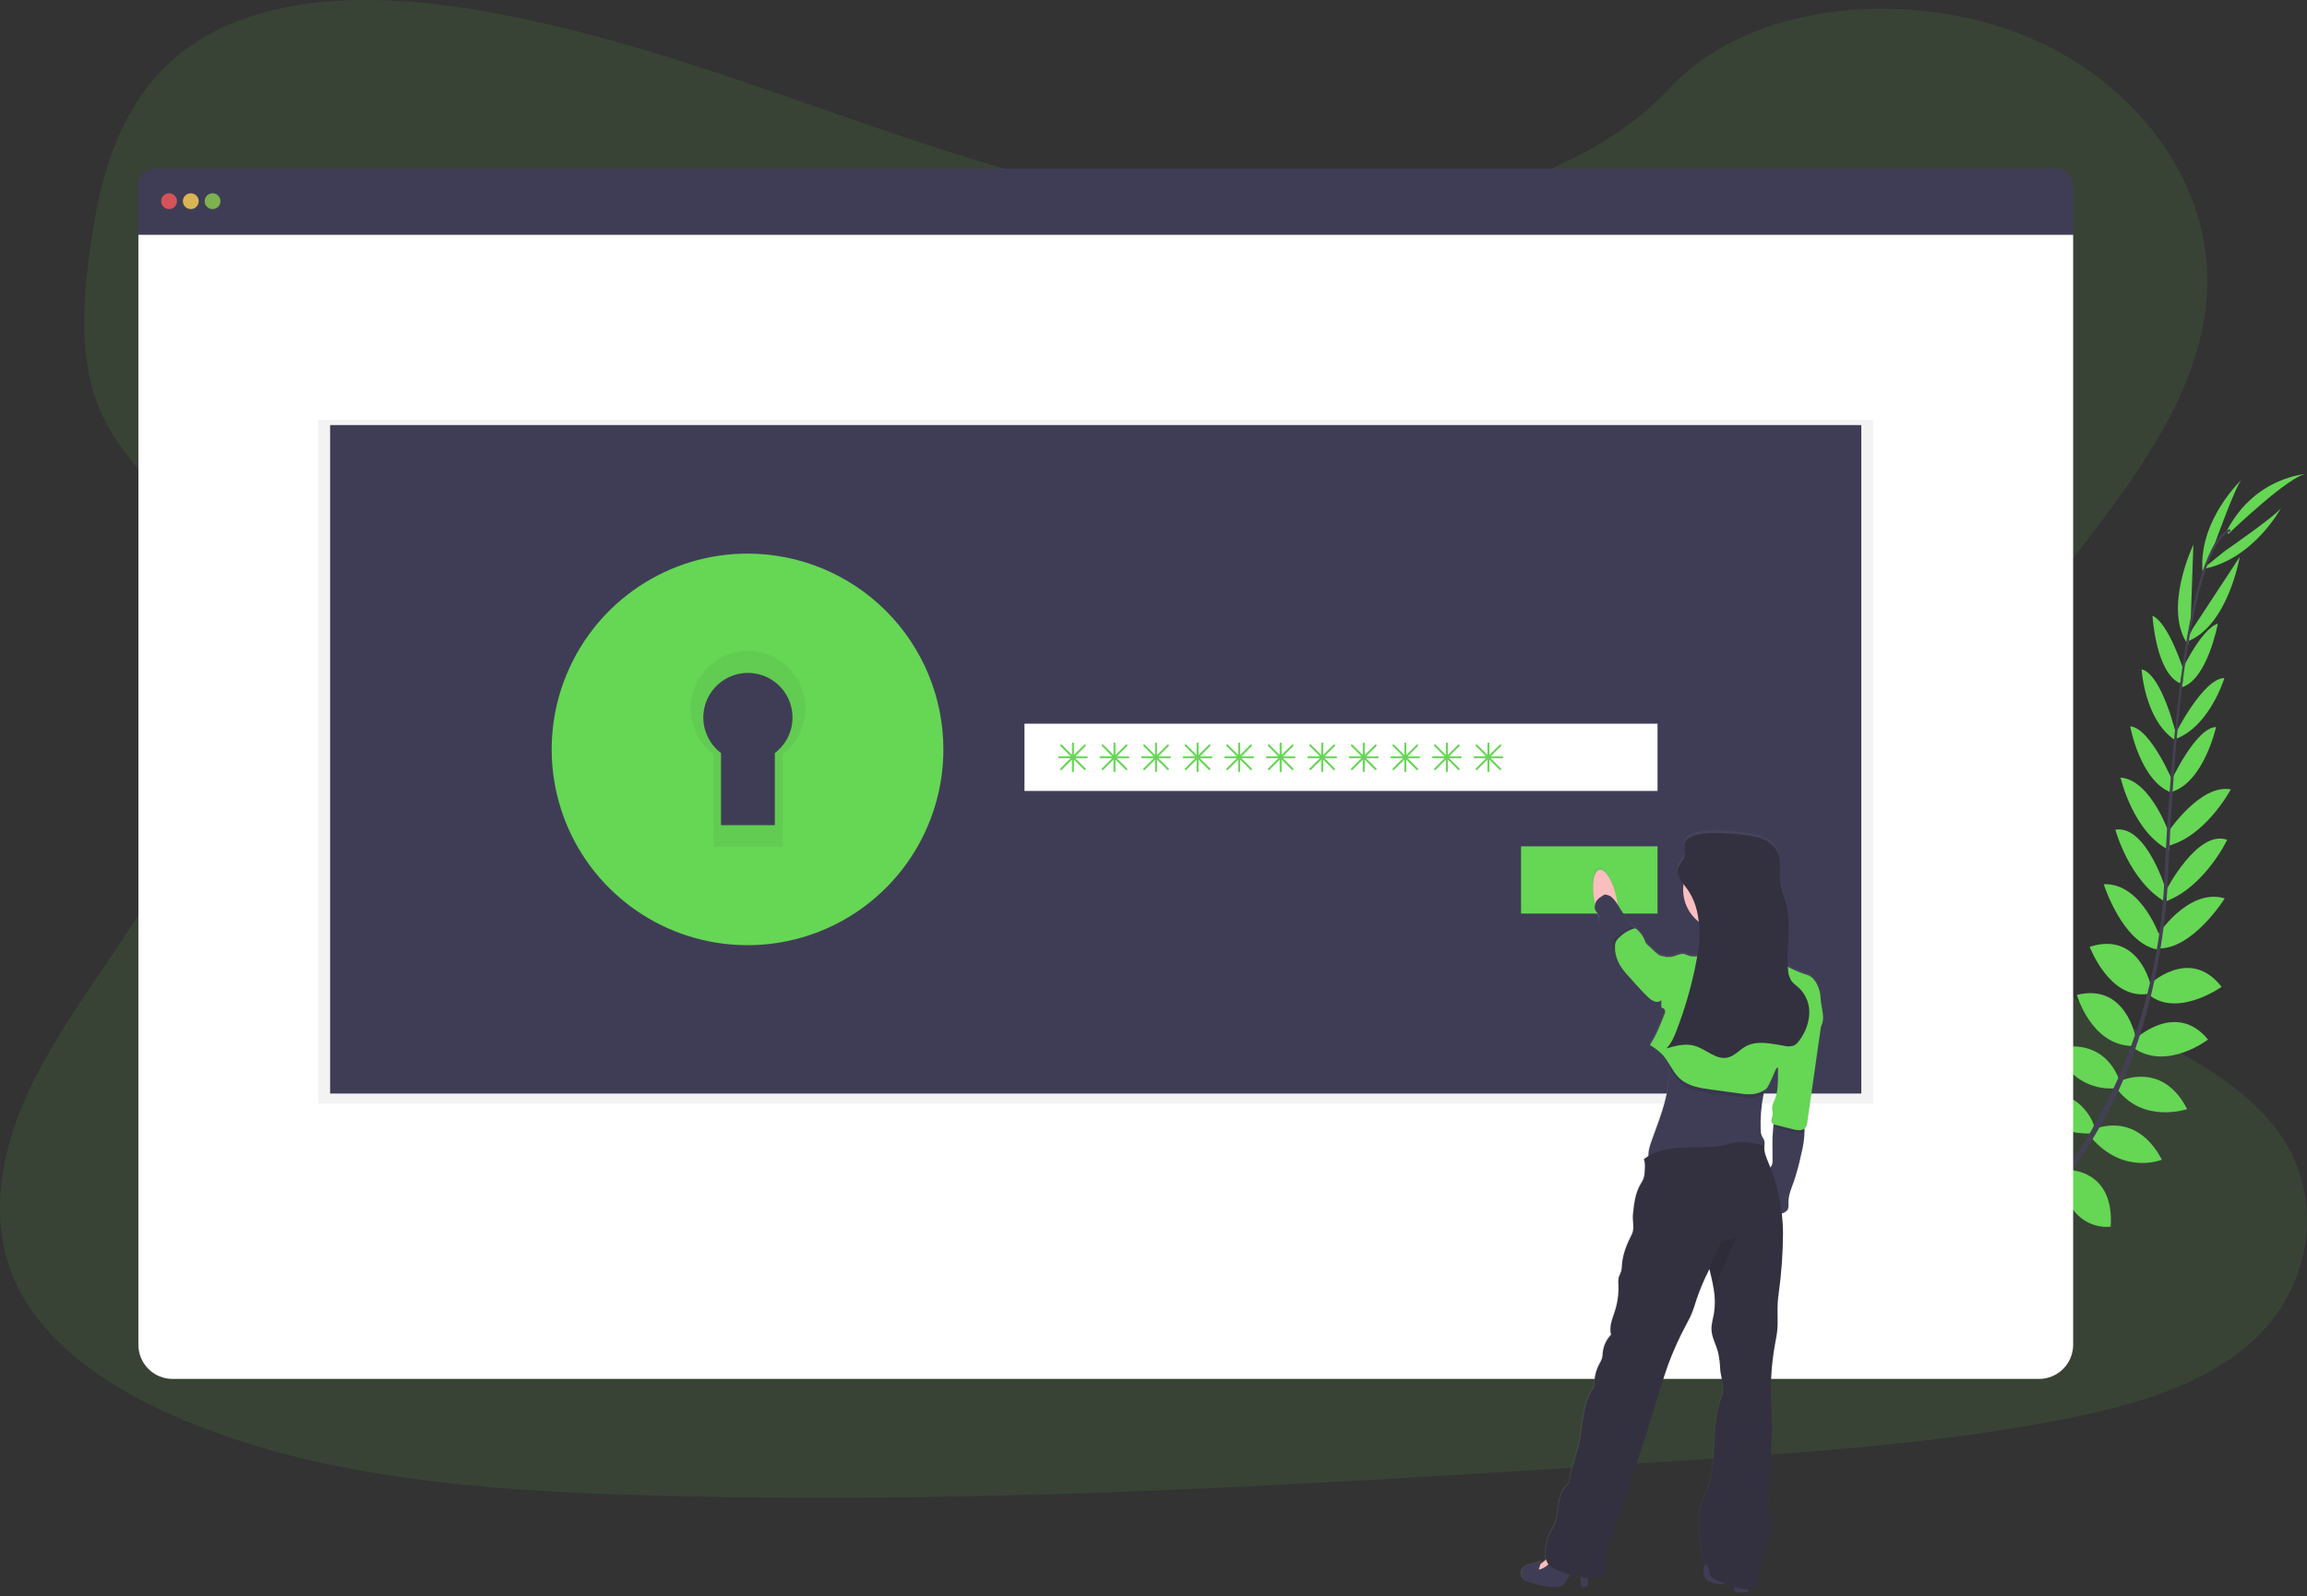 <svg width="250" height="173" viewBox="0 0 250 173" fill="none" xmlns="http://www.w3.org/2000/svg">
<rect x="0" y="0" width="250" height="173" fill="#333333" stroke="none"/>
<g clip-path="url(#clip0)">
<path opacity="0.1" d="M141.407 23.498C125.383 23.519 109.958 18.977 95.205 13.93C80.451 8.884 65.812 3.233 50.085 0.838C39.971 -0.701 28.469 -0.56 20.563 5.029C12.953 10.406 10.749 19.305 9.686 27.526C8.886 33.711 8.517 40.202 11.512 45.859C13.591 49.787 17.15 53.024 19.658 56.767C28.413 69.788 23.148 86.422 14.64 99.745C10.65 105.997 5.977 111.988 2.961 118.598C-0.056 125.207 -1.293 132.702 1.784 139.225C4.832 145.691 11.718 150.383 19.107 153.588C34.114 160.11 51.586 161.507 68.588 162.045C106.224 163.24 143.933 160.804 181.541 158.369C195.458 157.468 209.438 156.562 223.068 153.953C230.635 152.506 238.428 150.358 243.794 145.65C250.605 139.673 251.998 129.915 247.042 122.9C238.73 111.135 216.814 108.916 210.855 96.187C207.568 89.179 210.402 81.142 214.576 74.387C223.529 59.893 238.938 46.91 239.198 30.699C239.375 19.566 231.362 8.706 219.393 3.867C206.848 -1.201 189.743 0.103 180.953 9.548C171.915 19.279 155.556 23.483 141.407 23.498Z" fill="#66D655"/>
<path d="M212.776 138.35C212.776 138.35 210.141 136.612 207.53 137.849C207.53 137.849 208.334 139.396 211.639 139.251L212.776 138.35Z" fill="#66D655"/>
<path d="M213.11 138.442C213.11 138.442 213.912 141.495 211.901 143.573C211.901 143.573 210.692 142.314 211.901 139.231L213.11 138.442Z" fill="#66D655"/>
<path d="M216.386 135.512C216.386 135.512 216.191 132.916 210.327 133.778C210.327 133.778 210.3 135.452 212.358 136.245C214.416 137.038 215.359 136.369 216.386 135.512Z" fill="#66D655"/>
<path d="M216.754 135.495C216.754 135.495 219.233 136.29 217.022 141.789C217.022 141.789 215.387 141.424 215.093 139.236C214.799 137.047 215.67 136.292 216.754 135.495Z" fill="#66D655"/>
<path d="M220.064 131.812C220.064 131.812 220.401 127.539 214.409 127.977C214.409 127.977 213.98 131.835 219.007 132.839L220.064 131.812Z" fill="#66D655"/>
<path d="M224.024 126.988C224.024 126.988 223.203 122.146 217.213 123.588C217.213 123.588 217.192 127.775 223.046 128.142L224.024 126.988Z" fill="#66D655"/>
<path d="M226.918 122.002C226.918 122.002 225.542 117.286 219.608 118.696C219.608 118.696 221.021 122.939 226.524 122.872L226.918 122.002Z" fill="#66D655"/>
<path d="M229.666 117.131C229.666 117.131 228.322 112.237 222.592 113.701C222.592 113.701 224.504 118.351 229.287 117.959L229.666 117.131Z" fill="#66D655"/>
<path d="M231.437 112.505C231.437 112.505 230.404 106.52 225.062 107.844C225.062 107.844 226.614 113.29 231.045 113.378L231.437 112.505Z" fill="#66D655"/>
<path d="M233.099 106.916C233.099 106.916 231.857 100.884 226.453 102.629C226.453 102.629 228.571 108.331 232.715 107.742L233.099 106.916Z" fill="#66D655"/>
<path d="M234.119 101.715C234.119 101.715 232.149 95.681 227.971 95.844C227.971 95.844 229.984 102.217 233.769 102.918L234.119 101.715Z" fill="#66D655"/>
<path d="M234.779 96.639C234.779 96.639 232.635 89.376 229.235 89.935C229.235 89.935 230.719 95.488 234.659 97.771L234.779 96.639Z" fill="#66D655"/>
<path d="M235.152 90.583C235.152 90.583 233.141 84.531 229.793 84.289C229.793 84.289 231.161 90.244 235.086 92.156L235.152 90.583Z" fill="#66D655"/>
<path d="M235.557 84.932C235.557 84.932 233.051 78.874 230.841 78.736C230.841 78.736 231.93 84.703 235.343 85.927L235.557 84.932Z" fill="#66D655"/>
<path d="M235.834 79.675C235.834 79.675 234.293 73.096 232.078 72.549C232.078 72.549 232.38 77.933 235.611 80.168L235.834 79.675Z" fill="#66D655"/>
<path d="M236.67 72.79C236.67 72.79 235.049 67.544 233.255 66.744C233.255 66.744 233.609 72.929 236.256 74.072L236.67 72.79Z" fill="#66D655"/>
<path d="M237.362 68.288L237.688 59.039C237.688 59.039 234.333 66.011 237.12 69.91L237.362 68.288Z" fill="#66D655"/>
<path d="M239.952 59.089C239.952 59.089 242.368 52.336 242.953 51.959C242.953 51.959 238.216 56.34 238.679 61.976L239.952 59.089Z" fill="#66D655"/>
<path d="M220.227 131.78C220.227 131.78 224.476 131.224 224.35 137.229C224.35 137.229 220.51 137.855 219.256 132.888L220.227 131.78Z" fill="#66D655"/>
<path d="M224.225 126.825C224.225 126.825 229.135 126.81 228.727 132.957C228.727 132.957 224.605 133.694 223.246 127.987L224.225 126.825Z" fill="#66D655"/>
<path d="M226.965 122.399C226.965 122.399 231.422 120.308 234.273 125.704C234.273 125.704 230.157 127.445 226.571 123.271L226.965 122.399Z" fill="#66D655"/>
<path d="M229.765 117.176C229.765 117.176 234.329 114.953 237.009 120.223C237.009 120.223 232.254 121.86 229.388 118.01L229.765 117.176Z" fill="#66D655"/>
<path d="M231.379 112.636C231.379 112.636 235.772 108.44 239.277 112.683C239.277 112.683 234.79 116.137 231.178 113.57L231.379 112.636Z" fill="#66D655"/>
<path d="M232.85 106.773C232.85 106.773 237.268 102.485 240.745 106.97C240.745 106.97 235.787 110.492 232.691 107.673L232.85 106.773Z" fill="#66D655"/>
<path d="M233.675 101.544C233.675 101.544 237.079 96.185 241.088 97.381C241.088 97.381 237.555 103.055 233.714 102.802L233.675 101.544Z" fill="#66D655"/>
<path d="M234.678 96.605C234.678 96.605 238.109 89.856 241.354 91.031C241.354 91.031 238.88 96.219 234.591 97.743L234.678 96.605Z" fill="#66D655"/>
<path d="M234.916 90.231C234.916 90.231 238.443 84.919 241.746 85.569C241.746 85.569 238.863 90.956 234.573 91.768L234.916 90.231Z" fill="#66D655"/>
<path d="M235.191 84.814C235.191 84.814 237.924 78.852 240.145 78.811C240.145 78.811 238.833 84.73 235.375 85.826L235.191 84.814Z" fill="#66D655"/>
<path d="M235.727 79.547C235.727 79.547 238.764 73.51 241.048 73.497C241.048 73.497 239.493 78.659 235.827 80.076L235.727 79.547Z" fill="#66D655"/>
<path d="M236.183 73.167C236.183 73.167 238.456 68.172 240.338 67.606C240.338 67.606 239.202 73.694 236.434 74.492L236.183 73.167Z" fill="#66D655"/>
<path d="M237.633 68.105L242.711 60.369C242.711 60.369 241.41 68 236.891 69.587L237.633 68.105Z" fill="#66D655"/>
<path d="M241.118 59.713C241.118 59.713 247.02 55.639 247.235 54.981C247.235 54.981 244.233 60.686 238.659 61.693L241.118 59.713Z" fill="#66D655"/>
<path d="M241.472 57.88C241.472 57.88 248.249 51.365 249.979 51.371C249.979 51.371 244.39 51.626 241.309 57.532L241.472 57.88Z" fill="#66D655"/>
<path d="M236.25 74.134L236.496 74.166C237.77 64.2 239.626 58.302 241.723 57.58L241.641 57.344C239.418 58.115 237.549 63.923 236.25 74.134Z" fill="#444053"/>
<path d="M234.376 97.968L234.749 97.998C234.828 97.068 234.889 96.116 234.929 95.166C235.285 86.917 235.836 79.341 236.561 73.662L236.346 73.394C235.62 79.086 234.912 86.889 234.556 95.151C234.516 96.094 234.455 97.042 234.376 97.968Z" fill="#444053"/>
<path d="M205.821 143.105C205.886 143.077 212.452 140.145 219.267 133.152C223.26 129.056 226.577 124.353 229.096 119.217C232.248 112.801 234.168 104.916 234.811 97.256L234.423 97.439C232.976 114.632 225.149 126.38 218.926 132.779C212.177 139.709 205.684 142.612 205.62 142.64L205.821 143.105Z" fill="#444053"/>
<path d="M222.823 18.271H16.833C16.346 18.271 15.879 18.465 15.535 18.809C15.191 19.153 14.998 19.62 14.998 20.106V25.453H224.659V20.106C224.659 19.62 224.465 19.153 224.121 18.809C223.777 18.465 223.31 18.271 222.823 18.271Z" fill="#3F3D56"/>
<path d="M14.998 25.453V145.77C14.998 146.751 15.388 147.692 16.082 148.386C16.776 149.08 17.717 149.47 18.698 149.47H220.958C221.94 149.47 222.881 149.08 223.575 148.386C224.269 147.692 224.659 146.751 224.659 145.77V25.453H14.998Z" fill="white"/>
<path opacity="0.8" d="M18.319 22.666C18.792 22.666 19.176 22.282 19.176 21.809C19.176 21.335 18.792 20.951 18.319 20.951C17.845 20.951 17.461 21.335 17.461 21.809C17.461 22.282 17.845 22.666 18.319 22.666Z" fill="#FA5959"/>
<path opacity="0.8" d="M20.677 22.666C21.15 22.666 21.534 22.282 21.534 21.809C21.534 21.335 21.15 20.951 20.677 20.951C20.203 20.951 19.819 21.335 19.819 21.809C19.819 22.282 20.203 22.666 20.677 22.666Z" fill="#FED253"/>
<path opacity="0.8" d="M23.035 22.666C23.508 22.666 23.892 22.282 23.892 21.809C23.892 21.335 23.508 20.951 23.035 20.951C22.561 20.951 22.177 21.335 22.177 21.809C22.177 22.282 22.561 22.666 23.035 22.666Z" fill="#8CCF4D"/>
<path opacity="0.05" d="M202.987 45.514H34.487V119.607H202.987V45.514Z" fill="black"/>
<path d="M201.701 46.076H35.773V118.535H201.701V46.076Z" fill="#3F3D56"/>
<path d="M81.007 64.725C77.742 64.725 74.55 65.693 71.836 67.507C69.121 69.32 67.005 71.898 65.756 74.915C64.507 77.931 64.18 81.25 64.817 84.452C65.454 87.654 67.026 90.595 69.334 92.904C71.643 95.213 74.584 96.785 77.786 97.422C80.988 98.058 84.307 97.732 87.324 96.482C90.34 95.233 92.918 93.117 94.732 90.403C96.546 87.688 97.514 84.496 97.514 81.232C97.514 79.064 97.087 76.918 96.257 74.915C95.428 72.912 94.212 71.092 92.679 69.559C91.146 68.027 89.326 66.811 87.324 65.981C85.321 65.152 83.174 64.725 81.007 64.725ZM83.967 81.628V89.445H78.132V81.628C77.324 81.017 76.729 80.168 76.43 79.2C76.132 78.232 76.144 77.195 76.467 76.235C76.789 75.275 77.405 74.44 78.227 73.849C79.049 73.258 80.037 72.94 81.049 72.94C82.062 72.94 83.049 73.258 83.872 73.849C84.694 74.44 85.31 75.275 85.632 76.235C85.955 77.195 85.967 78.232 85.669 79.2C85.37 80.168 84.775 81.017 83.967 81.628Z" fill="#66D655"/>
<path opacity="0.05" d="M81.007 64.725C77.742 64.725 74.55 65.693 71.836 67.507C69.121 69.32 67.005 71.898 65.756 74.915C64.507 77.931 64.18 81.25 64.817 84.452C65.454 87.654 67.026 90.595 69.334 92.904C71.643 95.213 74.584 96.785 77.786 97.422C80.988 98.058 84.307 97.732 87.324 96.482C90.34 95.233 92.918 93.117 94.732 90.403C96.546 87.688 97.514 84.496 97.514 81.232C97.514 79.064 97.087 76.918 96.257 74.915C95.428 72.912 94.212 71.092 92.679 69.559C91.146 68.027 89.326 66.811 87.324 65.981C85.321 65.152 83.174 64.725 81.007 64.725ZM83.967 81.628V89.445H78.132V81.628C77.324 81.017 76.729 80.168 76.43 79.2C76.132 78.232 76.144 77.195 76.467 76.235C76.789 75.275 77.405 74.44 78.227 73.849C79.049 73.258 80.037 72.94 81.049 72.94C82.062 72.94 83.049 73.258 83.872 73.849C84.694 74.44 85.31 75.275 85.632 76.235C85.955 77.195 85.967 78.232 85.669 79.2C85.37 80.168 84.775 81.017 83.967 81.628Z" fill="black"/>
<path d="M81.007 60.008C76.809 60.008 72.706 61.253 69.216 63.585C65.725 65.917 63.005 69.232 61.399 73.11C59.792 76.988 59.372 81.255 60.191 85.372C61.01 89.489 63.031 93.271 65.999 96.239C68.968 99.207 72.749 101.228 76.866 102.047C80.983 102.866 85.25 102.446 89.128 100.84C93.007 99.233 96.321 96.513 98.653 93.023C100.985 89.533 102.23 85.429 102.23 81.232C102.23 75.603 99.994 70.205 96.014 66.225C92.034 62.244 86.635 60.008 81.007 60.008ZM84.812 81.742V91.79H77.309V81.742C76.27 80.956 75.504 79.864 75.12 78.619C74.736 77.374 74.752 76.041 75.167 74.806C75.581 73.571 76.373 72.498 77.431 71.737C78.488 70.977 79.758 70.568 81.06 70.568C82.363 70.568 83.632 70.977 84.69 71.737C85.747 72.498 86.539 73.571 86.954 74.806C87.368 76.041 87.385 77.374 87 78.619C86.616 79.864 85.85 80.956 84.812 81.742Z" fill="#66D655"/>
<path d="M179.62 78.447H111.019V85.736H179.62V78.447Z" fill="white"/>
<path d="M179.62 91.738H164.828V99.027H179.62V91.738Z" fill="#66D655"/>
<path d="M117.772 81.982H116.531L117.635 80.88C117.655 80.86 117.666 80.832 117.666 80.804C117.666 80.776 117.655 80.748 117.635 80.728C117.625 80.718 117.613 80.71 117.6 80.704C117.587 80.699 117.573 80.696 117.559 80.696C117.545 80.696 117.531 80.699 117.518 80.704C117.505 80.71 117.493 80.718 117.483 80.728L116.379 81.832V80.589C116.379 80.56 116.368 80.533 116.347 80.513C116.327 80.493 116.3 80.481 116.272 80.481C116.243 80.482 116.216 80.493 116.196 80.513C116.176 80.533 116.165 80.56 116.164 80.589V81.832L115.063 80.722C115.053 80.712 115.041 80.704 115.028 80.698C115.015 80.693 115.001 80.69 114.986 80.69C114.972 80.69 114.958 80.693 114.945 80.698C114.932 80.704 114.92 80.712 114.91 80.722C114.891 80.742 114.88 80.769 114.88 80.798C114.88 80.826 114.891 80.853 114.91 80.874L116.014 81.976H114.771C114.743 81.976 114.716 81.988 114.696 82.008C114.676 82.028 114.664 82.055 114.664 82.083C114.664 82.111 114.675 82.138 114.695 82.159C114.715 82.179 114.743 82.19 114.771 82.19H116.014L114.91 83.294C114.891 83.314 114.88 83.342 114.88 83.37C114.88 83.399 114.891 83.426 114.91 83.446C114.931 83.466 114.958 83.476 114.986 83.476C115.015 83.476 115.042 83.466 115.063 83.446L116.164 82.342V83.583C116.164 83.612 116.176 83.639 116.196 83.659C116.216 83.679 116.243 83.691 116.272 83.691C116.3 83.691 116.327 83.679 116.347 83.659C116.368 83.639 116.379 83.612 116.379 83.583V82.342L117.483 83.446C117.504 83.466 117.531 83.476 117.559 83.476C117.587 83.476 117.614 83.466 117.635 83.446C117.655 83.426 117.666 83.399 117.666 83.37C117.666 83.342 117.655 83.314 117.635 83.294L116.531 82.19H117.772C117.801 82.19 117.828 82.179 117.848 82.159C117.868 82.138 117.879 82.111 117.879 82.083C117.878 82.055 117.866 82.03 117.846 82.011C117.826 81.992 117.8 81.982 117.772 81.982Z" fill="#66D655"/>
<path d="M122.274 81.982H121.033L122.137 80.88C122.157 80.86 122.168 80.832 122.168 80.804C122.168 80.776 122.157 80.748 122.137 80.728C122.127 80.718 122.115 80.71 122.102 80.704C122.089 80.699 122.075 80.696 122.061 80.696C122.047 80.696 122.033 80.699 122.02 80.704C122.007 80.71 121.995 80.718 121.985 80.728L120.881 81.832V80.589C120.881 80.56 120.869 80.533 120.849 80.513C120.829 80.493 120.802 80.481 120.774 80.481C120.745 80.482 120.718 80.493 120.698 80.513C120.678 80.533 120.667 80.56 120.666 80.589V81.832L119.564 80.722C119.555 80.712 119.543 80.704 119.53 80.698C119.517 80.693 119.503 80.69 119.488 80.69C119.474 80.69 119.46 80.693 119.447 80.698C119.434 80.704 119.422 80.712 119.412 80.722C119.392 80.742 119.381 80.769 119.381 80.798C119.381 80.826 119.392 80.853 119.412 80.874L120.516 81.976H119.273C119.245 81.976 119.218 81.988 119.198 82.008C119.178 82.028 119.166 82.055 119.166 82.083C119.166 82.111 119.177 82.138 119.197 82.159C119.217 82.179 119.245 82.19 119.273 82.19H120.516L119.412 83.294C119.392 83.314 119.381 83.342 119.381 83.37C119.381 83.399 119.392 83.426 119.412 83.446C119.433 83.466 119.46 83.476 119.488 83.476C119.517 83.476 119.544 83.466 119.564 83.446L120.666 82.342V83.583C120.666 83.612 120.678 83.639 120.698 83.659C120.718 83.679 120.745 83.691 120.774 83.691C120.802 83.691 120.829 83.679 120.849 83.659C120.869 83.639 120.881 83.612 120.881 83.583V82.342L121.985 83.446C122.005 83.466 122.033 83.476 122.061 83.476C122.089 83.476 122.116 83.466 122.137 83.446C122.157 83.426 122.168 83.399 122.168 83.37C122.168 83.342 122.157 83.314 122.137 83.294L121.033 82.19H122.274C122.303 82.19 122.33 82.179 122.35 82.159C122.37 82.138 122.381 82.111 122.381 82.083C122.38 82.055 122.368 82.03 122.348 82.011C122.328 81.992 122.302 81.982 122.274 81.982Z" fill="#66D655"/>
<path d="M126.776 81.982H125.535L126.639 80.88C126.659 80.86 126.67 80.832 126.67 80.804C126.67 80.776 126.659 80.748 126.639 80.728C126.629 80.718 126.617 80.71 126.604 80.704C126.591 80.699 126.577 80.696 126.563 80.696C126.549 80.696 126.535 80.699 126.522 80.704C126.509 80.71 126.497 80.718 126.487 80.728L125.383 81.832V80.589C125.383 80.56 125.371 80.533 125.351 80.513C125.331 80.493 125.304 80.481 125.275 80.481C125.247 80.482 125.22 80.493 125.2 80.513C125.18 80.533 125.169 80.56 125.168 80.589V81.832L124.066 80.722C124.056 80.712 124.045 80.704 124.032 80.698C124.018 80.693 124.004 80.69 123.99 80.69C123.976 80.69 123.962 80.693 123.949 80.698C123.936 80.704 123.924 80.712 123.914 80.722C123.894 80.742 123.883 80.769 123.883 80.798C123.883 80.826 123.894 80.853 123.914 80.874L125.018 81.976H123.775C123.747 81.976 123.72 81.988 123.7 82.008C123.68 82.028 123.668 82.055 123.668 82.083C123.668 82.111 123.679 82.138 123.699 82.159C123.719 82.179 123.746 82.19 123.775 82.19H125.018L123.914 83.294C123.894 83.314 123.883 83.342 123.883 83.37C123.883 83.399 123.894 83.426 123.914 83.446C123.935 83.466 123.962 83.476 123.99 83.476C124.019 83.476 124.046 83.466 124.066 83.446L125.168 82.342V83.583C125.168 83.612 125.18 83.639 125.2 83.659C125.22 83.679 125.247 83.691 125.275 83.691C125.304 83.691 125.331 83.679 125.351 83.659C125.371 83.639 125.383 83.612 125.383 83.583V82.342L126.487 83.446C126.507 83.466 126.535 83.476 126.563 83.476C126.591 83.476 126.618 83.466 126.639 83.446C126.659 83.426 126.67 83.399 126.67 83.37C126.67 83.342 126.659 83.314 126.639 83.294L125.535 82.19H126.776C126.805 82.19 126.832 82.179 126.852 82.159C126.872 82.138 126.883 82.111 126.883 82.083C126.882 82.055 126.87 82.03 126.85 82.011C126.83 81.992 126.803 81.982 126.776 81.982Z" fill="#66D655"/>
<path d="M131.278 81.982H130.037L131.141 80.88C131.161 80.86 131.172 80.832 131.172 80.804C131.172 80.776 131.161 80.748 131.141 80.728C131.131 80.718 131.119 80.71 131.106 80.704C131.093 80.699 131.079 80.696 131.065 80.696C131.051 80.696 131.037 80.699 131.023 80.704C131.01 80.71 130.999 80.718 130.989 80.728L129.885 81.832V80.589C129.885 80.56 129.873 80.533 129.853 80.513C129.833 80.493 129.806 80.481 129.777 80.481C129.749 80.482 129.722 80.493 129.702 80.513C129.682 80.533 129.671 80.56 129.67 80.589V81.832L128.568 80.722C128.558 80.712 128.546 80.704 128.533 80.698C128.52 80.693 128.506 80.69 128.492 80.69C128.478 80.69 128.464 80.693 128.451 80.698C128.438 80.704 128.426 80.712 128.416 80.722C128.396 80.742 128.385 80.769 128.385 80.798C128.385 80.826 128.396 80.853 128.416 80.874L129.52 81.976H128.277C128.248 81.976 128.222 81.988 128.202 82.008C128.182 82.028 128.17 82.055 128.17 82.083C128.17 82.111 128.181 82.138 128.201 82.159C128.221 82.179 128.248 82.19 128.277 82.19H129.52L128.416 83.294C128.396 83.314 128.385 83.342 128.385 83.37C128.385 83.399 128.396 83.426 128.416 83.446C128.437 83.466 128.464 83.476 128.492 83.476C128.52 83.476 128.548 83.466 128.568 83.446L129.67 82.342V83.583C129.67 83.612 129.681 83.639 129.702 83.659C129.722 83.679 129.749 83.691 129.777 83.691C129.806 83.691 129.833 83.679 129.853 83.659C129.873 83.639 129.885 83.612 129.885 83.583V82.342L130.989 83.446C131.009 83.466 131.036 83.476 131.065 83.476C131.093 83.476 131.12 83.466 131.141 83.446C131.161 83.426 131.172 83.399 131.172 83.37C131.172 83.342 131.161 83.314 131.141 83.294L130.037 82.19H131.278C131.306 82.19 131.334 82.179 131.354 82.159C131.374 82.138 131.385 82.111 131.385 82.083C131.384 82.055 131.372 82.03 131.352 82.011C131.332 81.992 131.305 81.982 131.278 81.982Z" fill="#66D655"/>
<path d="M135.78 81.982H134.539L135.643 80.88C135.663 80.86 135.674 80.832 135.674 80.804C135.674 80.776 135.663 80.748 135.643 80.728C135.633 80.718 135.621 80.71 135.608 80.704C135.595 80.699 135.581 80.696 135.567 80.696C135.553 80.696 135.539 80.699 135.525 80.704C135.512 80.71 135.501 80.718 135.491 80.728L134.387 81.832V80.589C134.387 80.56 134.375 80.533 134.355 80.513C134.335 80.493 134.308 80.481 134.279 80.481C134.251 80.482 134.224 80.493 134.204 80.513C134.184 80.533 134.173 80.56 134.172 80.589V81.832L133.07 80.722C133.06 80.712 133.048 80.704 133.035 80.698C133.022 80.693 133.008 80.69 132.994 80.69C132.98 80.69 132.966 80.693 132.953 80.698C132.94 80.704 132.928 80.712 132.918 80.722C132.898 80.742 132.887 80.769 132.887 80.798C132.887 80.826 132.898 80.853 132.918 80.874L134.022 81.976H132.779C132.75 81.976 132.723 81.988 132.704 82.008C132.684 82.028 132.672 82.055 132.672 82.083C132.672 82.111 132.683 82.138 132.703 82.159C132.723 82.179 132.75 82.19 132.779 82.19H134.022L132.918 83.294C132.898 83.314 132.887 83.342 132.887 83.37C132.887 83.399 132.898 83.426 132.918 83.446C132.939 83.466 132.966 83.476 132.994 83.476C133.022 83.476 133.05 83.466 133.07 83.446L134.172 82.342V83.583C134.172 83.612 134.183 83.639 134.204 83.659C134.224 83.679 134.251 83.691 134.279 83.691C134.308 83.691 134.335 83.679 134.355 83.659C134.375 83.639 134.387 83.612 134.387 83.583V82.342L135.491 83.446C135.511 83.466 135.538 83.476 135.567 83.476C135.595 83.476 135.622 83.466 135.643 83.446C135.663 83.426 135.674 83.399 135.674 83.37C135.674 83.342 135.663 83.314 135.643 83.294L134.539 82.19H135.78C135.808 82.19 135.836 82.179 135.856 82.159C135.876 82.138 135.887 82.111 135.887 82.083C135.886 82.055 135.874 82.03 135.854 82.011C135.834 81.992 135.807 81.982 135.78 81.982Z" fill="#66D655"/>
<path d="M140.282 81.982H139.041L140.145 80.88C140.164 80.86 140.175 80.832 140.175 80.804C140.175 80.776 140.164 80.748 140.145 80.728C140.135 80.718 140.123 80.71 140.11 80.704C140.097 80.699 140.083 80.696 140.069 80.696C140.054 80.696 140.04 80.699 140.027 80.704C140.014 80.71 140.002 80.718 139.992 80.728L138.888 81.832V80.589C138.888 80.56 138.877 80.533 138.857 80.513C138.837 80.493 138.81 80.481 138.781 80.481C138.753 80.482 138.726 80.493 138.706 80.513C138.686 80.533 138.675 80.56 138.674 80.589V81.832L137.572 80.722C137.562 80.712 137.55 80.704 137.537 80.698C137.524 80.693 137.51 80.69 137.496 80.69C137.482 80.69 137.468 80.693 137.455 80.698C137.442 80.704 137.43 80.712 137.42 80.722C137.4 80.742 137.389 80.769 137.389 80.798C137.389 80.826 137.4 80.853 137.42 80.874L138.524 81.976H137.281C137.252 81.976 137.225 81.988 137.205 82.008C137.185 82.028 137.174 82.055 137.173 82.083C137.173 82.111 137.185 82.138 137.205 82.159C137.225 82.179 137.252 82.19 137.281 82.19H138.524L137.42 83.294C137.4 83.314 137.389 83.342 137.389 83.37C137.389 83.399 137.4 83.426 137.42 83.446C137.441 83.466 137.468 83.476 137.496 83.476C137.524 83.476 137.551 83.466 137.572 83.446L138.674 82.342V83.583C138.674 83.612 138.685 83.639 138.705 83.659C138.726 83.679 138.753 83.691 138.781 83.691C138.81 83.691 138.837 83.679 138.857 83.659C138.877 83.639 138.888 83.612 138.888 83.583V82.342L139.992 83.446C140.013 83.466 140.04 83.476 140.069 83.476C140.097 83.476 140.124 83.466 140.145 83.446C140.164 83.426 140.175 83.399 140.175 83.37C140.175 83.342 140.164 83.314 140.145 83.294L139.041 82.19H140.282C140.31 82.19 140.338 82.179 140.358 82.159C140.378 82.138 140.389 82.111 140.389 82.083C140.387 82.055 140.375 82.03 140.355 82.011C140.336 81.992 140.309 81.982 140.282 81.982Z" fill="#66D655"/>
<path d="M144.784 81.982H143.543L144.647 80.88C144.666 80.86 144.677 80.832 144.677 80.804C144.677 80.776 144.666 80.748 144.647 80.728C144.637 80.718 144.625 80.71 144.612 80.704C144.599 80.699 144.585 80.696 144.57 80.696C144.556 80.696 144.542 80.699 144.529 80.704C144.516 80.71 144.504 80.718 144.494 80.728L143.39 81.832V80.589C143.39 80.56 143.379 80.533 143.359 80.513C143.339 80.493 143.312 80.481 143.283 80.481C143.255 80.482 143.228 80.493 143.208 80.513C143.188 80.533 143.177 80.56 143.176 80.589V81.832L142.074 80.722C142.064 80.712 142.052 80.704 142.039 80.698C142.026 80.693 142.012 80.69 141.998 80.69C141.984 80.69 141.97 80.693 141.957 80.698C141.944 80.704 141.932 80.712 141.922 80.722C141.902 80.742 141.891 80.769 141.891 80.798C141.891 80.826 141.902 80.853 141.922 80.874L143.026 81.976H141.783C141.754 81.976 141.727 81.988 141.707 82.008C141.687 82.028 141.676 82.055 141.675 82.083C141.675 82.111 141.687 82.138 141.707 82.159C141.727 82.179 141.754 82.19 141.783 82.19H143.026L141.922 83.294C141.902 83.314 141.891 83.342 141.891 83.37C141.891 83.399 141.902 83.426 141.922 83.446C141.942 83.466 141.97 83.476 141.998 83.476C142.026 83.476 142.053 83.466 142.074 83.446L143.176 82.342V83.583C143.176 83.612 143.187 83.639 143.207 83.659C143.227 83.679 143.255 83.691 143.283 83.691C143.312 83.691 143.339 83.679 143.359 83.659C143.379 83.639 143.39 83.612 143.39 83.583V82.342L144.494 83.446C144.515 83.466 144.542 83.476 144.57 83.476C144.599 83.476 144.626 83.466 144.647 83.446C144.666 83.426 144.677 83.399 144.677 83.37C144.677 83.342 144.666 83.314 144.647 83.294L143.543 82.19H144.784C144.812 82.19 144.839 82.179 144.86 82.159C144.88 82.138 144.891 82.111 144.891 82.083C144.889 82.055 144.877 82.03 144.857 82.011C144.837 81.992 144.811 81.982 144.784 81.982Z" fill="#66D655"/>
<path d="M149.286 81.982H148.044L149.149 80.88C149.168 80.86 149.179 80.832 149.179 80.804C149.179 80.776 149.168 80.748 149.149 80.728C149.139 80.718 149.127 80.71 149.114 80.704C149.101 80.699 149.087 80.696 149.072 80.696C149.058 80.696 149.044 80.699 149.031 80.704C149.018 80.71 149.006 80.718 148.996 80.728L147.892 81.832V80.589C147.892 80.56 147.881 80.533 147.861 80.513C147.841 80.493 147.814 80.481 147.785 80.481C147.757 80.482 147.73 80.493 147.71 80.513C147.69 80.533 147.678 80.56 147.678 80.589V81.832L146.576 80.722C146.566 80.712 146.554 80.704 146.541 80.698C146.528 80.693 146.514 80.69 146.5 80.69C146.486 80.69 146.472 80.693 146.459 80.698C146.446 80.704 146.434 80.712 146.424 80.722C146.404 80.742 146.393 80.769 146.393 80.798C146.393 80.826 146.404 80.853 146.424 80.874L147.528 81.976H146.284C146.256 81.976 146.229 81.988 146.209 82.008C146.189 82.028 146.178 82.055 146.177 82.083C146.177 82.111 146.189 82.138 146.209 82.159C146.229 82.179 146.256 82.19 146.284 82.19H147.528L146.424 83.294C146.404 83.314 146.393 83.342 146.393 83.37C146.393 83.399 146.404 83.426 146.424 83.446C146.444 83.466 146.472 83.476 146.5 83.476C146.528 83.476 146.555 83.466 146.576 83.446L147.678 82.342V83.583C147.678 83.612 147.689 83.639 147.709 83.659C147.729 83.679 147.757 83.691 147.785 83.691C147.814 83.691 147.841 83.679 147.861 83.659C147.881 83.639 147.892 83.612 147.892 83.583V82.342L148.996 83.446C149.017 83.466 149.044 83.476 149.072 83.476C149.101 83.476 149.128 83.466 149.149 83.446C149.168 83.426 149.179 83.399 149.179 83.37C149.179 83.342 149.168 83.314 149.149 83.294L148.044 82.19H149.286C149.314 82.19 149.341 82.179 149.361 82.159C149.382 82.138 149.393 82.111 149.393 82.083C149.391 82.055 149.379 82.03 149.359 82.011C149.339 81.992 149.313 81.982 149.286 81.982Z" fill="#66D655"/>
<path d="M153.788 81.982H152.546L153.65 80.88C153.67 80.86 153.681 80.832 153.681 80.804C153.681 80.776 153.67 80.748 153.65 80.728C153.64 80.718 153.629 80.71 153.616 80.704C153.602 80.699 153.588 80.696 153.574 80.696C153.56 80.696 153.546 80.699 153.533 80.704C153.52 80.71 153.508 80.718 153.498 80.728L152.394 81.832V80.589C152.394 80.56 152.383 80.533 152.363 80.513C152.343 80.493 152.315 80.481 152.287 80.481C152.259 80.482 152.232 80.493 152.212 80.513C152.192 80.533 152.18 80.56 152.18 80.589V81.832L151.078 80.722C151.068 80.712 151.056 80.704 151.043 80.698C151.03 80.693 151.016 80.69 151.002 80.69C150.988 80.69 150.974 80.693 150.961 80.698C150.947 80.704 150.936 80.712 150.926 80.722C150.906 80.742 150.895 80.769 150.895 80.798C150.895 80.826 150.906 80.853 150.926 80.874L152.03 81.976H150.786C150.758 81.976 150.731 81.988 150.711 82.008C150.691 82.028 150.68 82.055 150.679 82.083C150.679 82.111 150.69 82.138 150.711 82.159C150.731 82.179 150.758 82.19 150.786 82.19H152.03L150.926 83.294C150.906 83.314 150.895 83.342 150.895 83.37C150.895 83.399 150.906 83.426 150.926 83.446C150.946 83.466 150.974 83.476 151.002 83.476C151.03 83.476 151.057 83.466 151.078 83.446L152.18 82.342V83.583C152.18 83.612 152.191 83.639 152.211 83.659C152.231 83.679 152.259 83.691 152.287 83.691C152.315 83.691 152.343 83.679 152.363 83.659C152.383 83.639 152.394 83.612 152.394 83.583V82.342L153.498 83.446C153.519 83.466 153.546 83.476 153.574 83.476C153.603 83.476 153.63 83.466 153.65 83.446C153.67 83.426 153.681 83.399 153.681 83.37C153.681 83.342 153.67 83.314 153.65 83.294L152.546 82.19H153.788C153.816 82.19 153.843 82.179 153.863 82.159C153.883 82.138 153.895 82.111 153.895 82.083C153.893 82.055 153.881 82.03 153.861 82.011C153.841 81.992 153.815 81.982 153.788 81.982Z" fill="#66D655"/>
<path d="M158.29 81.982H157.048L158.152 80.88C158.172 80.86 158.183 80.832 158.183 80.804C158.183 80.776 158.172 80.748 158.152 80.728C158.142 80.718 158.131 80.71 158.117 80.704C158.104 80.699 158.09 80.696 158.076 80.696C158.062 80.696 158.048 80.699 158.035 80.704C158.022 80.71 158.01 80.718 158 80.728L156.896 81.832V80.589C156.896 80.56 156.885 80.533 156.865 80.513C156.845 80.493 156.817 80.481 156.789 80.481C156.761 80.482 156.734 80.493 156.714 80.513C156.694 80.533 156.682 80.56 156.682 80.589V81.832L155.58 80.722C155.57 80.712 155.558 80.704 155.545 80.698C155.532 80.693 155.518 80.69 155.504 80.69C155.49 80.69 155.476 80.693 155.462 80.698C155.449 80.704 155.438 80.712 155.428 80.722C155.408 80.742 155.397 80.769 155.397 80.798C155.397 80.826 155.408 80.853 155.428 80.874L156.532 81.976H155.288C155.26 81.976 155.233 81.988 155.213 82.008C155.193 82.028 155.182 82.055 155.181 82.083C155.181 82.111 155.192 82.138 155.212 82.159C155.233 82.179 155.26 82.19 155.288 82.19H156.532L155.428 83.294C155.408 83.314 155.397 83.342 155.397 83.37C155.397 83.399 155.408 83.426 155.428 83.446C155.448 83.466 155.475 83.476 155.504 83.476C155.532 83.476 155.559 83.466 155.58 83.446L156.682 82.342V83.583C156.682 83.612 156.693 83.639 156.713 83.659C156.733 83.679 156.76 83.691 156.789 83.691C156.817 83.691 156.845 83.679 156.865 83.659C156.885 83.639 156.896 83.612 156.896 83.583V82.342L158 83.446C158.021 83.466 158.048 83.476 158.076 83.476C158.104 83.476 158.132 83.466 158.152 83.446C158.172 83.426 158.183 83.399 158.183 83.37C158.183 83.342 158.172 83.314 158.152 83.294L157.048 82.19H158.29C158.318 82.19 158.345 82.179 158.365 82.159C158.385 82.138 158.397 82.111 158.397 82.083C158.395 82.055 158.383 82.03 158.363 82.011C158.343 81.992 158.317 81.982 158.29 81.982Z" fill="#66D655"/>
<path d="M162.791 81.982H161.55L162.654 80.88C162.674 80.86 162.685 80.832 162.685 80.804C162.685 80.776 162.674 80.748 162.654 80.728C162.644 80.718 162.632 80.71 162.619 80.704C162.606 80.699 162.592 80.696 162.578 80.696C162.564 80.696 162.55 80.699 162.537 80.704C162.524 80.71 162.512 80.718 162.502 80.728L161.398 81.832V80.589C161.398 80.56 161.387 80.533 161.367 80.513C161.347 80.493 161.319 80.481 161.291 80.481C161.263 80.482 161.236 80.493 161.216 80.513C161.196 80.533 161.184 80.56 161.184 80.589V81.832L160.082 80.722C160.072 80.712 160.06 80.704 160.047 80.698C160.034 80.693 160.02 80.69 160.006 80.69C159.991 80.69 159.977 80.693 159.964 80.698C159.951 80.704 159.939 80.712 159.93 80.722C159.91 80.742 159.899 80.769 159.899 80.798C159.899 80.826 159.91 80.853 159.93 80.874L161.034 81.976H159.79C159.762 81.976 159.735 81.988 159.715 82.008C159.695 82.028 159.684 82.055 159.683 82.083C159.683 82.111 159.694 82.138 159.714 82.159C159.734 82.179 159.762 82.19 159.79 82.19H161.034L159.93 83.294C159.91 83.314 159.899 83.342 159.899 83.37C159.899 83.399 159.91 83.426 159.93 83.446C159.95 83.466 159.977 83.476 160.006 83.476C160.034 83.476 160.061 83.466 160.082 83.446L161.184 82.342V83.583C161.184 83.612 161.195 83.639 161.215 83.659C161.235 83.679 161.262 83.691 161.291 83.691C161.319 83.691 161.347 83.679 161.367 83.659C161.387 83.639 161.398 83.612 161.398 83.583V82.342L162.502 83.446C162.523 83.466 162.55 83.476 162.578 83.476C162.606 83.476 162.634 83.466 162.654 83.446C162.674 83.426 162.685 83.399 162.685 83.37C162.685 83.342 162.674 83.314 162.654 83.294L161.55 82.19H162.791C162.82 82.19 162.847 82.179 162.867 82.159C162.887 82.138 162.899 82.111 162.899 82.083C162.897 82.055 162.885 82.03 162.865 82.011C162.845 81.992 162.819 81.982 162.791 81.982Z" fill="#66D655"/>
<path d="M197.304 108.061C197.298 107.802 197.266 107.544 197.207 107.291C197.015 106.567 196.579 105.69 195.863 105.471C195.124 105.245 194.41 104.943 193.732 104.571C193.604 102.273 194.131 99.921 193.557 97.694C193.342 96.879 192.989 96.099 192.894 95.265C192.776 94.227 193.059 93.121 192.646 92.165C192.32 91.41 191.604 90.879 190.834 90.6C190.064 90.321 189.235 90.246 188.418 90.171C187.389 90.088 184.058 89.693 182.896 90.613C182.816 90.675 182.744 90.747 182.681 90.827C182.656 90.863 182.633 90.9 182.613 90.939L182.602 90.956C182.579 91.001 182.559 91.047 182.544 91.095C182.528 91.148 182.516 91.201 182.508 91.256C182.508 91.273 182.508 91.29 182.508 91.307C182.508 91.325 182.508 91.382 182.508 91.421V91.479C182.508 91.517 182.508 91.556 182.508 91.597C182.508 91.638 182.508 91.627 182.508 91.642C182.523 91.835 182.551 92.028 182.551 92.219C182.553 92.314 182.544 92.409 182.525 92.501C182.453 92.754 182.332 92.99 182.169 93.196L182.13 93.252C182.107 93.286 182.083 93.318 182.062 93.353C182.04 93.387 182.023 93.413 182.006 93.443C181.989 93.473 181.972 93.492 181.957 93.52C181.936 93.555 181.917 93.592 181.901 93.629C181.901 93.651 181.877 93.67 181.869 93.691C181.842 93.749 181.82 93.809 181.805 93.871C181.754 94.058 181.75 94.253 181.792 94.442C181.849 94.682 181.949 94.911 182.085 95.117C182.139 95.205 182.197 95.29 182.257 95.376L182.407 95.58C182.379 95.779 182.364 95.979 182.362 96.18C182.362 96.852 182.514 97.514 182.808 98.118C183.101 98.722 183.528 99.251 184.055 99.666C184.14 100.571 184.131 101.483 184.028 102.386C184.008 102.575 183.985 102.766 183.959 102.955C183.933 103.143 183.914 103.268 183.888 103.424C183.575 103.469 183.255 103.445 182.951 103.353C182.811 103.291 182.668 103.236 182.523 103.188C181.899 103.032 181.262 103.653 180.645 103.465C180.645 103.495 180.628 103.523 180.617 103.55C180.488 103.47 180.34 103.427 180.188 103.424C179.822 103.407 179.524 103.141 179.258 102.89L178.441 102.121C178.388 102.073 178.34 102.02 178.299 101.962C178.256 101.879 178.222 101.79 178.201 101.698C178.064 101.254 177.731 100.901 177.41 100.564C177.349 100.487 177.268 100.429 177.176 100.395C177.141 100.39 177.104 100.39 177.069 100.395C177.047 100.365 177.023 100.336 176.998 100.309C176.943 100.245 176.883 100.185 176.82 100.129C176.43 99.769 176.392 99.46 176.053 99.057C175.757 98.673 175.489 98.268 175.251 97.846C175.223 97.621 175.185 97.389 175.137 97.156C175.029 96.621 174.872 96.097 174.668 95.591L174.239 94.641L174.19 94.69C173.879 94.227 173.547 93.974 173.249 94.034C172.749 94.137 172.503 95.106 172.582 96.373L172.754 97.659C172.754 97.692 172.769 97.724 172.777 97.756C172.746 97.908 172.73 98.063 172.73 98.219C172.73 98.399 172.897 98.532 172.985 98.693C173.126 98.91 173.2 99.164 173.199 99.424C173.189 99.516 173.161 99.604 173.157 99.694C173.168 99.895 173.238 100.089 173.358 100.251L174.43 102.052L174.644 102.429L174.657 102.446C174.725 102.578 174.823 102.691 174.944 102.777C174.986 103.227 175.106 103.668 175.298 104.078C175.335 104.159 175.375 104.236 175.418 104.314C175.706 104.787 176.046 105.228 176.43 105.628L176.94 106.2C177.444 106.762 177.948 107.326 178.495 107.844C178.69 108.053 178.927 108.218 179.189 108.331C179.318 108.382 179.458 108.399 179.595 108.379C179.732 108.359 179.861 108.303 179.969 108.217C179.969 108.483 179.969 108.749 179.969 109.015C180.049 109.02 180.126 109.046 180.192 109.09C180.258 109.135 180.311 109.196 180.346 109.268C180.38 109.34 180.395 109.42 180.388 109.499C180.382 109.579 180.354 109.655 180.308 109.72C179.858 110.876 179.404 112.042 178.722 113.077C179.203 113.362 179.649 113.703 180.051 114.091C180.312 114.38 180.544 114.694 180.743 115.028C180.763 115.187 180.778 115.343 180.786 115.5C180.945 118.055 179.957 120.591 179.071 123.027C178.816 123.717 178.537 124.439 178.559 125.158C178.391 125.261 178.23 125.376 178.079 125.503C178.254 125.961 178.186 126.371 178.167 126.862C178.16 127.156 178.1 127.447 177.989 127.719C177.895 127.908 177.792 128.092 177.68 128.27C177.125 129.25 177.002 130.414 176.891 131.533C176.825 132.208 177.086 133.034 176.78 133.638C176.25 134.676 175.781 135.782 175.708 136.935C175.705 137.195 175.672 137.453 175.609 137.705C175.543 137.919 175.425 138.102 175.365 138.312C175.303 138.593 175.288 138.883 175.322 139.169C175.363 140.197 175.21 141.223 174.872 142.194C174.604 142.959 174.308 143.778 174.518 144.565C174.001 145.108 173.681 145.81 173.611 146.557C173.606 146.748 173.583 146.938 173.542 147.125C173.477 147.316 173.391 147.499 173.285 147.671C172.854 148.457 172.652 149.349 172.702 150.244C172.059 151.116 171.737 152.193 171.547 153.262C171.356 154.332 171.272 155.421 171.028 156.478C170.702 157.876 170.112 159.289 169.997 160.721C169.302 161.164 169.002 162.024 168.869 162.836C168.736 163.649 168.715 164.502 168.374 165.252C168.198 165.643 167.945 165.992 167.778 166.391C167.661 166.708 167.574 167.036 167.521 167.371C167.418 167.894 167.328 168.477 167.454 168.978C167.272 169.171 167.06 169.332 166.826 169.456C166.86 169.323 166.888 169.191 166.912 169.056C166.359 169.557 165.355 169.381 164.914 169.984C164.781 170.178 164.729 170.416 164.769 170.648C164.809 170.88 164.938 171.087 165.128 171.225C165.266 171.309 165.416 171.373 165.572 171.416C166.644 171.759 167.746 172.104 168.848 171.922C168.978 171.908 169.104 171.868 169.218 171.804C169.362 171.698 169.48 171.562 169.564 171.405C169.729 171.144 169.894 170.882 170.057 170.62C170.452 170.738 170.853 170.832 171.259 170.901C171.3 171.244 171.33 171.587 171.345 171.93C171.559 171.973 171.847 171.986 171.947 171.787C171.978 171.711 171.991 171.63 171.984 171.549C171.984 171.397 172.005 171.195 172.018 170.989H172.061C172.715 171.016 173.366 170.884 173.958 170.605C173.729 168.706 174.486 166.85 175.142 165.053C175.834 163.162 176.428 161.237 177.026 159.312C177.455 157.957 177.929 156.645 178.349 155.288C178.878 153.573 179.409 151.858 179.942 150.143C180.173 149.389 180.407 148.643 180.673 147.892C181.232 146.374 181.896 144.896 182.66 143.47C182.874 143.064 183.089 142.664 183.264 142.243C183.479 141.731 183.631 141.195 183.802 140.666C184.176 139.579 184.626 138.52 185.149 137.497C185.164 137.469 185.175 137.443 185.19 137.418C185.363 138.127 185.537 138.848 185.653 139.562C185.809 140.437 185.822 141.332 185.689 142.211C185.586 142.809 185.391 143.401 185.415 144.008C185.447 144.846 185.895 145.607 186.116 146.415C186.258 147.02 186.338 147.638 186.356 148.259C186.416 149.224 186.939 150.306 186.57 151.2C185.423 154.032 185.978 157.23 185.325 160.204C184.988 161.73 183.957 163.164 184.038 164.725C184.095 165.833 184.193 166.937 184.33 168.039C184.363 168.387 184.453 168.727 184.598 169.045C184.683 169.212 184.782 169.373 184.892 169.525C184.797 169.561 184.718 169.658 184.649 169.862C184.473 170.398 184.649 171.062 185.125 171.362C185.319 171.466 185.528 171.538 185.745 171.577C186.036 171.659 186.338 171.701 186.641 171.701C186.735 171.696 186.829 171.684 186.922 171.667C187.253 171.806 187.592 171.928 187.936 172.031C187.936 172.119 187.953 172.207 187.964 172.295C187.964 172.341 187.974 172.386 187.994 172.428C188.013 172.469 188.041 172.507 188.075 172.537C188.129 172.562 188.188 172.572 188.247 172.567H189.411C189.411 172.471 189.411 172.372 189.411 172.275C189.544 172.289 189.678 172.275 189.806 172.234C189.933 172.192 190.051 172.125 190.15 172.035C190.253 171.904 190.326 171.752 190.365 171.589C190.682 170.513 190.997 169.436 191.31 168.359C191.685 167.168 191.841 165.918 191.771 164.672C191.357 160.721 192.266 156.757 191.97 152.795C191.792 150.414 191.915 148.02 192.335 145.669C192.431 145.137 192.549 144.597 192.592 144.068C192.686 143.069 192.571 142.059 192.641 141.066C192.665 140.719 192.712 140.374 192.755 140.029C193.049 137.887 193.203 135.728 193.216 133.565C193.209 132.849 193.165 132.133 193.083 131.422C193.306 131.365 193.509 131.246 193.668 131.079C193.859 130.83 193.81 130.481 193.807 130.163C193.807 129.404 194.127 128.688 194.384 127.972C194.714 126.985 194.985 125.978 195.194 124.958C195.416 124.136 195.537 123.29 195.555 122.439C195.555 122.353 195.55 122.268 195.542 122.182C195.623 122.126 195.69 122.053 195.739 121.968C195.795 121.842 195.83 121.708 195.842 121.571C195.919 121.024 195.998 120.476 196.076 119.927C196.133 119.534 196.189 119.141 196.245 118.75L196.927 113.993C196.985 113.579 197.045 113.167 197.102 112.756L197.28 111.525C197.3 111.38 197.321 111.234 197.336 111.097C197.859 110.222 197.36 109.056 197.304 108.061ZM191.617 125.871C191.364 125.271 191.128 124.656 191.188 124.008H191.164C191.221 123.809 191.211 123.597 191.136 123.404C191.07 123.247 190.954 123.115 190.883 122.958C190.807 122.767 190.768 122.563 190.768 122.358C190.714 121.054 190.817 119.748 191.074 118.469C191.102 118.319 191.132 118.167 191.16 118.017C191.25 117.965 191.332 117.9 191.404 117.826C191.517 117.697 191.61 117.553 191.681 117.397C191.923 116.91 192.144 116.415 192.348 115.911C192.414 115.749 192.51 115.56 192.676 115.519C192.641 116.773 192.77 118.053 192.26 119.185C192.163 119.368 192.091 119.562 192.045 119.764C191.998 120.083 192.131 120.407 192.084 120.724C192.06 120.889 191.99 121.042 191.962 121.204C191.941 121.284 191.941 121.369 191.963 121.448C191.985 121.528 192.027 121.601 192.086 121.659C192.114 121.679 192.145 121.695 192.178 121.706C192.165 121.792 192.155 121.88 192.146 121.963C192.129 122.139 192.12 122.304 192.11 122.407C192.06 122.931 192.041 123.458 192.052 123.985C192.052 124.553 192.073 125.121 192.065 125.7C192.073 125.866 192.045 126.032 191.983 126.187C191.941 126.266 191.886 126.339 191.82 126.401C191.758 126.208 191.689 126.039 191.617 125.871Z" fill="url(#paint0_linear)"/>
<path d="M174.694 100.997C175.348 100.863 175.571 99.253 175.191 97.4C174.812 95.548 173.974 94.155 173.32 94.289C172.666 94.423 172.443 96.034 172.822 97.886C173.202 99.738 174.04 101.131 174.694 100.997Z" fill="#FBBEBE"/>
<path d="M184.684 169.902C184.508 170.434 184.684 171.099 185.16 171.388C185.352 171.491 185.56 171.563 185.775 171.602C186.066 171.685 186.367 171.726 186.669 171.725C187.04 171.707 187.395 171.562 187.766 171.51C187.809 171.499 187.854 171.506 187.893 171.527C187.911 171.547 187.925 171.571 187.933 171.597C187.942 171.623 187.944 171.65 187.94 171.677C187.944 171.888 187.96 172.099 187.987 172.308C187.987 172.354 187.998 172.399 188.017 172.441C188.036 172.483 188.064 172.52 188.099 172.55C188.152 172.575 188.211 172.585 188.27 172.58H189.432C189.458 171.559 189.347 170.539 189.1 169.549C189.084 169.473 189.055 169.4 189.014 169.334C188.915 169.226 188.786 169.151 188.643 169.12C188.359 169.002 188.052 168.948 187.745 168.963C187.37 169.013 187.057 169.255 186.737 169.456C186.418 169.658 185.983 169.836 185.595 169.733C185.207 169.63 184.883 169.306 184.684 169.902Z" fill="#3F3D56"/>
<path d="M167.623 168.961C167.297 169.311 166.896 169.583 166.451 169.759L166.254 169.853C166.226 169.863 166.203 169.882 166.187 169.907C166.183 169.923 166.183 169.941 166.187 169.957C166.191 169.974 166.198 169.99 166.209 170.003C166.373 170.257 166.615 170.45 166.899 170.553C167.183 170.657 167.493 170.665 167.782 170.575C167.91 170.544 168.028 170.482 168.127 170.395C168.291 170.202 168.384 169.958 168.393 169.705C168.458 169.444 168.447 169.169 168.361 168.914C168.063 168.243 167.954 168.547 167.623 168.961Z" fill="#FBBEBE"/>
<path d="M172.078 171.602C172.085 171.683 172.072 171.765 172.042 171.84C171.941 172.038 171.66 172.027 171.442 171.984C171.408 171.257 171.32 170.533 171.178 169.819C170.762 169.799 170.462 170.194 170.239 170.548L169.664 171.459C169.581 171.616 169.464 171.752 169.321 171.857C169.206 171.92 169.081 171.96 168.95 171.975C167.853 172.158 166.745 171.812 165.686 171.469C165.53 171.428 165.38 171.364 165.242 171.281C165.053 171.142 164.925 170.935 164.885 170.704C164.845 170.473 164.896 170.236 165.027 170.042C165.471 169.441 166.468 169.613 167.021 169.116C166.963 169.466 166.869 169.808 166.738 170.138C167.478 170.027 167.975 169.349 168.571 168.897C168.721 168.77 168.901 168.684 169.094 168.648C169.239 168.636 169.384 168.651 169.523 168.693C170.21 168.866 170.853 169.183 171.409 169.621C171.634 169.799 171.986 170.05 172.085 170.325C172.19 170.653 172.078 171.253 172.078 171.602Z" fill="#3F3D56"/>
<path d="M186.825 100.871C189.271 100.871 191.254 98.888 191.254 96.442C191.254 93.996 189.271 92.013 186.825 92.013C184.379 92.013 182.396 93.996 182.396 96.442C182.396 98.888 184.379 100.871 186.825 100.871Z" fill="#FBBEBE"/>
<path d="M195.55 122.591C195.533 123.438 195.412 124.28 195.192 125.098C194.983 126.113 194.712 127.116 194.382 128.099C194.127 128.813 193.808 129.529 193.81 130.285C193.81 130.601 193.861 130.95 193.668 131.199C193.496 131.373 193.28 131.497 193.042 131.557C192.924 131.588 192.814 131.647 192.723 131.729C192.631 131.81 192.56 131.912 192.515 132.026C192.314 131.725 192.163 131.394 192.069 131.044C191.684 129.867 191.327 128.683 190.997 127.492C190.967 127.424 190.954 127.349 190.959 127.274C190.964 127.199 190.988 127.127 191.027 127.063C191.081 127.016 191.145 126.98 191.214 126.958C191.433 126.869 191.635 126.739 191.807 126.577C191.888 126.505 191.955 126.418 192.005 126.322C192.067 126.168 192.095 126.003 192.088 125.837C192.088 125.269 192.088 124.703 192.073 124.135C192.064 123.61 192.084 123.086 192.133 122.564C192.133 122.461 192.153 122.296 192.17 122.12C192.202 121.783 192.266 121.393 192.448 121.262C192.721 121.08 193.535 121.324 193.844 121.367C194.376 121.44 194.916 121.526 195.435 121.627C195.51 121.943 195.549 122.267 195.55 122.591Z" fill="#3F3D56"/>
<path d="M177.667 101.4C177.496 101.743 177.084 101.908 176.767 102.125L175.68 102.871C175.607 102.936 175.522 102.986 175.43 103.018C175.337 103.05 175.239 103.062 175.142 103.055C175.053 103.023 174.972 102.973 174.903 102.908C174.835 102.844 174.779 102.766 174.741 102.68C174.742 102.674 174.742 102.669 174.741 102.663L174.516 102.286L173.444 100.489C173.325 100.328 173.255 100.136 173.245 99.936C173.245 99.844 173.277 99.758 173.285 99.666C173.288 99.407 173.213 99.153 173.071 98.937C172.985 98.776 172.814 98.643 172.818 98.463C172.81 98.227 172.851 97.991 172.938 97.771C173.05 97.567 173.212 97.395 173.407 97.269C173.508 97.196 173.611 97.128 173.718 97.055C173.775 97.016 173.838 96.987 173.905 96.969C174.083 96.933 174.259 97.081 174.439 97.087C175.212 97.606 175.51 98.588 176.119 99.295C176.462 99.698 176.497 100.007 176.885 100.367C176.947 100.423 177.007 100.483 177.065 100.545C177.141 100.629 177.206 100.722 177.258 100.824C177.328 101.008 177.755 101.225 177.667 101.4Z" fill="#3F3D56"/>
<path d="M185.269 100.873C185.588 101.548 185.837 102.29 185.745 103.032C185.726 103.233 185.662 103.427 185.558 103.6C185.25 104.074 184.602 104.159 184.038 104.187C183.92 104.177 183.8 104.191 183.687 104.228C183.573 104.265 183.468 104.324 183.378 104.402C183.303 104.511 183.266 104.642 183.273 104.775C183.281 104.908 183.332 105.034 183.419 105.135C183.6 105.328 183.825 105.475 184.075 105.564C184.967 105.956 185.929 106.28 186.898 106.189C187.348 106.147 187.786 106.016 188.234 105.949C188.722 105.896 189.213 105.869 189.704 105.868C190.287 105.846 190.868 105.789 191.449 105.731L192.989 105.579C193.073 105.58 193.154 105.55 193.218 105.495C193.332 105.362 193.186 105.167 193.044 105.066C192.228 104.462 191.188 104.046 190.723 103.137C190.508 102.708 190.442 102.198 190.283 101.735C190.124 101.272 189.872 100.854 189.773 100.382C189.72 99.968 189.697 99.551 189.702 99.134C189.708 98.714 189.554 98.307 189.273 97.994C188.967 97.709 188.523 97.636 188.107 97.619C187.082 97.574 185.991 97.818 185.265 98.54C185.07 98.736 184.902 98.969 184.701 99.145C184.499 99.321 184.225 99.372 184.358 99.604C184.491 99.835 184.752 99.979 184.894 100.183C185.037 100.402 185.162 100.633 185.269 100.873Z" fill="#FBBEBE"/>
<path d="M194 107.109C193.73 108.76 193.29 110.378 192.688 111.939C192.386 112.644 192.128 113.367 191.917 114.104C191.752 114.769 191.784 115.481 191.632 116.147C191.443 116.977 191.254 117.809 191.102 118.645C190.847 119.921 190.745 121.224 190.798 122.525C190.798 122.73 190.837 122.933 190.913 123.123C190.984 123.277 191.098 123.41 191.164 123.569C191.214 123.708 191.234 123.856 191.224 124.004C191.214 124.152 191.173 124.295 191.104 124.427C190.994 124.672 190.845 124.898 190.663 125.095C188.665 125.691 186.527 125.496 184.446 125.623C182.527 125.739 180.587 126.133 178.696 125.805C178.482 124.947 178.84 124.049 179.146 123.213C180.036 120.784 181.02 118.255 180.861 115.71C180.845 115.413 180.811 115.118 180.761 114.825C180.45 113.022 180.788 111.154 181.331 109.407C181.667 108.318 181.652 107.158 181.575 106.024C181.537 105.656 181.532 105.285 181.56 104.916C181.591 104.539 181.731 104.179 181.963 103.881C181.963 103.866 181.982 103.851 181.993 103.836C182.004 103.821 182.088 103.823 182.154 103.836C182.171 103.843 182.189 103.847 182.208 103.847C182.226 103.847 182.244 103.843 182.261 103.836L182.285 103.821C182.294 103.814 182.305 103.811 182.316 103.811C182.327 103.811 182.338 103.814 182.347 103.821C182.396 103.851 182.424 103.954 182.531 103.973C182.69 103.997 182.849 104.012 183.009 104.018C183.202 104.024 183.393 104.051 183.58 104.099H183.605C183.884 104.146 184.17 104.122 184.437 104.029C184.615 103.984 184.786 103.918 184.947 103.831C184.994 103.78 185.29 103.733 185.35 103.696C185.545 103.578 185.503 103.025 185.543 102.798C185.566 102.57 185.62 102.346 185.704 102.133C185.802 101.976 185.936 101.845 186.096 101.752C186.256 101.659 186.437 101.607 186.622 101.6C186.991 101.591 187.36 101.624 187.721 101.698C188.521 101.812 189.34 101.793 190.125 101.977C190.519 102.069 190.95 102.208 191.312 102.028C191.411 102.052 191.426 102.138 191.426 102.243C191.417 102.343 191.396 102.441 191.366 102.536C191.229 103.128 191.694 103.673 192.123 104.101C192.304 104.304 192.517 104.474 192.755 104.605C192.969 104.704 193.184 104.745 193.398 104.852C193.572 104.944 193.719 105.079 193.827 105.244C193.95 105.433 194.034 105.645 194.071 105.868C194.117 106.283 194.093 106.702 194 107.109Z" fill="#3F3D56"/>
<path opacity="0.1" d="M194 107.109C193.73 108.76 193.29 110.378 192.688 111.939C192.386 112.644 192.128 113.367 191.917 114.104C191.752 114.769 191.784 115.481 191.632 116.147C191.443 116.977 191.254 117.809 191.102 118.645C191.057 118.671 191.01 118.694 190.963 118.716C190.696 118.843 190.413 118.934 190.122 118.986C189.6 119.049 189.07 119.032 188.553 118.934L185.494 118.525C184.272 118.36 182.971 118.16 182.064 117.333C181.56 116.878 181.23 116.278 180.868 115.699C180.851 115.402 180.817 115.107 180.767 114.814C180.456 113.011 180.795 111.144 181.337 109.397C181.674 108.308 181.659 107.148 181.582 106.014C181.543 105.645 181.538 105.274 181.567 104.905C181.598 104.528 181.738 104.169 181.97 103.87C182.032 103.852 182.096 103.837 182.16 103.827C182.204 103.818 182.247 103.813 182.291 103.81H182.353C182.426 103.81 182.498 103.819 182.568 103.836C182.714 103.882 182.857 103.937 182.996 104.001H183.022C183.206 104.061 183.399 104.089 183.592 104.082C183.875 104.082 184.167 104.037 184.45 104.018C184.8 103.963 185.157 104.027 185.466 104.2C185.665 104.36 185.854 104.533 186.032 104.717C186.247 104.885 186.488 105.016 186.746 105.105C188.591 105.809 190.639 105.766 192.453 104.985C192.627 104.886 192.825 104.835 193.025 104.839C193.173 104.868 193.313 104.928 193.437 105.015C193.565 105.09 193.692 105.163 193.823 105.229C193.946 105.418 194.029 105.63 194.067 105.853C194.116 106.272 194.094 106.697 194 107.109Z" fill="black"/>
<path d="M195.868 105.69C195.014 105.429 194.194 105.07 193.424 104.618C193.3 104.532 193.16 104.472 193.012 104.442C192.811 104.44 192.613 104.49 192.438 104.588C190.624 105.369 188.578 105.412 186.733 104.708C186.475 104.619 186.234 104.488 186.019 104.32C185.841 104.137 185.652 103.964 185.453 103.803C184.748 103.347 183.772 103.883 182.984 103.589C182.844 103.527 182.701 103.472 182.555 103.424C181.931 103.268 181.296 103.889 180.683 103.701C180.455 104.321 180.287 104.961 180.18 105.613C180.092 106.361 180.046 107.114 180.04 107.868C180.04 108.32 180.019 108.773 180.04 109.225C180.116 109.237 180.188 109.265 180.252 109.307C180.316 109.349 180.371 109.403 180.413 109.467C180.441 109.542 180.453 109.622 180.447 109.702C180.441 109.781 180.418 109.859 180.379 109.928C179.931 111.079 179.476 112.243 178.797 113.275C179.276 113.56 179.72 113.9 180.122 114.287C180.872 115.08 181.241 116.192 182.051 116.926C182.964 117.751 184.266 117.952 185.481 118.115L188.54 118.525C189.058 118.622 189.588 118.64 190.112 118.578C190.402 118.525 190.684 118.434 190.95 118.306C191.124 118.233 191.282 118.129 191.417 117.997C191.53 117.869 191.623 117.725 191.694 117.569C191.936 117.084 192.157 116.589 192.36 116.087C192.431 115.909 192.538 115.701 192.731 115.686C193.868 114.662 194.939 113.611 196.076 112.587C196.532 112.208 196.942 111.776 197.295 111.3C197.859 110.466 197.347 109.285 197.295 108.278C197.289 108.02 197.257 107.763 197.199 107.512C197.015 106.781 196.582 105.907 195.868 105.69Z" fill="#66D655"/>
<path opacity="0.1" d="M177.667 101.4C177.496 101.743 177.084 101.908 176.767 102.125L175.68 102.871C175.607 102.936 175.522 102.986 175.43 103.018C175.337 103.05 175.239 103.062 175.142 103.055C175.053 103.023 174.972 102.973 174.903 102.908C174.835 102.844 174.779 102.766 174.741 102.68C174.741 102.631 174.741 102.577 174.741 102.526C174.733 102.352 174.756 102.179 174.809 102.013C174.916 101.771 175.081 101.559 175.29 101.396C175.693 101.014 176.173 100.722 176.698 100.539C176.78 100.507 176.869 100.498 176.955 100.513C176.989 100.522 177.02 100.535 177.05 100.554C177.126 100.637 177.191 100.731 177.243 100.832C177.328 101.008 177.755 101.225 177.667 101.4Z" fill="black"/>
<path d="M180.227 103.66C179.862 103.643 179.564 103.379 179.298 103.128L178.486 102.374C178.432 102.328 178.384 102.274 178.344 102.215C178.301 102.132 178.267 102.043 178.246 101.951C178.074 101.518 177.804 101.131 177.457 100.819C177.397 100.743 177.315 100.685 177.223 100.652C177.136 100.636 177.046 100.645 176.964 100.678C176.439 100.861 175.959 101.153 175.555 101.535C175.347 101.698 175.182 101.91 175.075 102.153C175.021 102.318 174.998 102.492 175.007 102.665C175.012 103.232 175.139 103.79 175.38 104.303C175.416 104.382 175.457 104.462 175.5 104.539C175.786 105.012 176.124 105.451 176.507 105.849L177.017 106.419C177.519 106.981 178.021 107.542 178.565 108.059C178.76 108.267 178.997 108.432 179.26 108.543C179.392 108.597 179.536 108.614 179.677 108.591C179.817 108.568 179.949 108.507 180.057 108.415C180.16 108.296 180.237 108.157 180.285 108.007C180.615 107.15 180.928 106.258 180.947 105.334C180.952 104.964 180.936 104.594 180.9 104.226C180.868 103.836 180.591 103.683 180.227 103.66Z" fill="#66D655"/>
<path d="M193.218 133.673C193.206 135.829 193.052 137.982 192.759 140.119C192.716 140.464 192.669 140.809 192.646 141.154C192.575 142.156 192.691 143.161 192.596 144.156C192.547 144.694 192.436 145.228 192.341 145.753C191.922 148.097 191.8 150.485 191.977 152.859C192.273 156.81 191.366 160.763 191.777 164.704C191.827 165.47 191.785 166.239 191.651 166.995C191.574 167.465 191.463 167.927 191.319 168.38C191.006 169.454 190.691 170.525 190.375 171.596C190.338 171.759 190.265 171.911 190.161 172.042C190.052 172.136 189.923 172.207 189.785 172.248C189.646 172.289 189.5 172.3 189.357 172.28C188.12 172.241 186.956 171.707 185.833 171.186C185.704 171.136 185.584 171.063 185.479 170.972C185.245 170.73 185.265 170.348 185.162 170.029C185.059 169.709 184.78 169.409 184.621 169.081C184.491 168.771 184.412 168.442 184.388 168.106C184.245 167.008 184.148 165.906 184.096 164.8C184.015 163.244 185.044 161.812 185.383 160.298C186.026 157.323 185.481 154.133 186.624 151.309C186.984 150.418 186.461 149.337 186.409 148.377C186.391 147.757 186.31 147.141 186.169 146.537C185.955 145.731 185.503 144.972 185.47 144.136C185.447 143.532 185.642 142.942 185.743 142.346C185.876 141.469 185.864 140.576 185.706 139.703C185.593 138.983 185.419 138.262 185.245 137.559L185.207 137.639C184.684 138.659 184.235 139.716 183.863 140.801C183.691 141.326 183.541 141.862 183.327 142.372C183.151 142.801 182.934 143.193 182.722 143.596C181.961 145.017 181.298 146.489 180.739 148.002C180.473 148.743 180.24 149.502 180.008 150.246L178.42 155.391C177.991 156.744 177.521 158.052 177.101 159.402C176.507 161.332 175.913 163.244 175.223 165.13C174.58 166.92 173.815 168.775 174.044 170.666C173.453 170.943 172.804 171.075 172.151 171.049C171.046 170.952 169.962 170.688 168.936 170.269C168.526 170.117 168.102 169.945 167.825 169.609C167.349 169.028 167.467 168.177 167.611 167.437C167.665 167.104 167.751 166.776 167.868 166.459C168.031 166.065 168.297 165.716 168.464 165.325C168.8 164.577 168.822 163.73 168.955 162.918C169.088 162.105 169.384 161.248 170.078 160.806C170.196 159.379 170.783 157.97 171.107 156.575C171.352 155.518 171.433 154.431 171.626 153.359C171.819 152.287 172.13 151.215 172.777 150.347C172.726 149.452 172.928 148.56 173.36 147.774C173.465 147.602 173.55 147.419 173.615 147.228C173.655 147.041 173.678 146.852 173.684 146.662C173.755 145.917 174.073 145.217 174.589 144.674C174.374 143.892 174.672 143.075 174.94 142.316C175.278 141.348 175.43 140.325 175.39 139.3C175.357 139.014 175.371 138.724 175.431 138.443C175.491 138.228 175.609 138.046 175.678 137.84C175.739 137.588 175.771 137.33 175.774 137.07C175.858 135.911 176.327 134.817 176.846 133.782C177.155 133.177 176.893 132.356 176.957 131.683C177.069 130.564 177.191 129.407 177.746 128.431C177.849 128.247 177.961 128.071 178.053 127.88C178.165 127.608 178.225 127.317 178.231 127.023C178.25 126.532 178.319 126.124 178.143 125.668C179.29 124.714 180.855 124.446 182.347 124.382C183.839 124.317 185.348 124.452 186.808 124.135C187.237 124.039 187.666 123.906 188.118 123.841C189.145 123.691 190.187 123.925 191.201 124.156C191.13 124.8 191.366 125.417 191.629 126.015C192.659 128.438 193.199 131.04 193.218 133.673Z" fill="#33313F"/>
<path opacity="0.1" d="M188.169 134.164L185.706 139.703C185.593 138.983 185.419 138.262 185.245 137.559L185.207 137.639V137.523L186.549 134.571L188.169 134.164Z" fill="black"/>
<path opacity="0.1" d="M195.55 122.591C195.408 122.698 195.239 122.761 195.062 122.774C194.79 122.783 194.519 122.746 194.26 122.664L192.33 122.182C192.27 122.167 192.211 122.146 192.155 122.12C192.187 121.783 192.251 121.393 192.433 121.262C192.706 121.08 193.52 121.324 193.829 121.367C194.361 121.44 194.901 121.526 195.42 121.627C195.5 121.942 195.544 122.266 195.55 122.591Z" fill="black"/>
<path d="M197.182 109.836C197.223 110.014 197.28 110.19 197.315 110.37C197.372 110.812 197.357 111.26 197.27 111.697L197.094 112.923L196.918 114.156L196.239 118.9L196.071 120.075L195.836 121.715C195.824 121.851 195.79 121.985 195.733 122.109C195.662 122.226 195.564 122.323 195.447 122.392C195.33 122.461 195.198 122.5 195.062 122.506C194.79 122.514 194.519 122.477 194.26 122.396L192.33 121.912C192.246 121.897 192.165 121.864 192.095 121.815C192.036 121.758 191.993 121.686 191.971 121.606C191.949 121.527 191.949 121.443 191.97 121.363C191.998 121.2 192.069 121.048 192.092 120.885C192.14 120.568 192.007 120.242 192.054 119.927C192.1 119.726 192.172 119.532 192.268 119.35C192.911 117.929 192.538 116.269 192.757 114.726C192.954 113.511 193.467 112.37 194.245 111.416C194.725 110.814 195.276 110.273 195.887 109.804C196.127 109.617 196.509 109.234 196.811 109.161C197.199 109.079 197.118 109.566 197.182 109.836Z" fill="#66D655"/>
<path d="M182.581 91.37C182.439 91.82 182.66 92.315 182.559 92.774C182.45 93.28 181.974 93.631 181.839 94.139C181.624 94.913 182.28 95.619 182.761 96.262C184.54 98.65 184.306 101.956 183.697 104.869C183.208 107.206 182.53 109.5 181.672 111.729C181.404 112.421 181.108 113.125 180.58 113.643C181.567 113.36 182.615 113.075 183.603 113.35C184.855 113.697 185.936 114.912 187.205 114.636C187.968 114.467 188.504 113.789 189.19 113.414C190.476 112.722 192.026 113.157 193.46 113.38C193.769 113.453 194.093 113.436 194.393 113.333C194.622 113.209 194.817 113.03 194.959 112.812C195.599 111.99 195.982 110.999 196.061 109.96C196.095 109.443 196.018 108.925 195.837 108.44C195.655 107.955 195.373 107.513 195.008 107.146C194.704 106.858 194.339 106.627 194.105 106.288C193.878 105.893 193.756 105.445 193.752 104.989C193.582 102.631 194.157 100.223 193.565 97.942C193.351 97.13 193.001 96.352 192.907 95.52C192.789 94.484 193.07 93.376 192.658 92.429C192.335 91.676 191.621 91.142 190.851 90.868C190.082 90.594 189.258 90.516 188.442 90.439C187.267 90.341 183.072 89.837 182.581 91.37Z" fill="#33313F"/>
<g opacity="0.1">
<path opacity="0.1" d="M183.697 104.869C183.21 107.197 182.536 109.481 181.682 111.701C181.83 111.407 181.955 111.099 182.072 110.792C182.932 108.564 183.609 106.27 184.098 103.932C184.709 101.017 184.943 97.715 183.164 95.325C182.735 94.755 182.184 94.137 182.203 93.468C182.045 93.671 181.922 93.898 181.839 94.141C181.624 94.915 182.28 95.621 182.761 96.264C184.54 98.65 184.306 101.956 183.697 104.869Z" fill="black"/>
<path opacity="0.1" d="M182.585 92.557C182.757 92.344 182.885 92.098 182.962 91.835C182.995 91.516 182.987 91.195 182.936 90.879C182.771 91.003 182.647 91.174 182.581 91.37C182.454 91.749 182.6 92.161 182.585 92.557Z" fill="black"/>
<path opacity="0.1" d="M195.362 111.868C195.22 112.086 195.025 112.265 194.796 112.387C194.496 112.493 194.172 112.509 193.863 112.434C192.429 112.22 190.862 111.778 189.593 112.471C188.905 112.844 188.371 113.521 187.606 113.693C186.339 113.976 185.258 112.76 184.006 112.406C183.119 112.16 182.184 112.364 181.29 112.621C181.112 113 180.873 113.346 180.58 113.646C181.567 113.363 182.615 113.077 183.603 113.352C184.855 113.699 185.936 114.915 187.205 114.638C187.968 114.469 188.504 113.791 189.19 113.416C190.476 112.724 192.026 113.159 193.46 113.382C193.769 113.455 194.093 113.438 194.393 113.335C194.622 113.211 194.817 113.032 194.959 112.814C195.347 112.301 195.647 111.727 195.846 111.116C195.703 111.378 195.541 111.629 195.362 111.868Z" fill="black"/>
</g>
</g>
<defs>
<linearGradient id="paint0_linear" x1="164.77" y1="131.289" x2="197.57" y2="131.289" gradientUnits="userSpaceOnUse">
<stop stop-color="#808080" stop-opacity="0.25"/>
<stop offset="0.54" stop-color="#808080" stop-opacity="0.12"/>
<stop offset="1" stop-color="#808080" stop-opacity="0.1"/>
</linearGradient>
<clipPath id="clip0">
<rect width="250" height="172.593" fill="white"/>
</clipPath>
</defs>
</svg>
